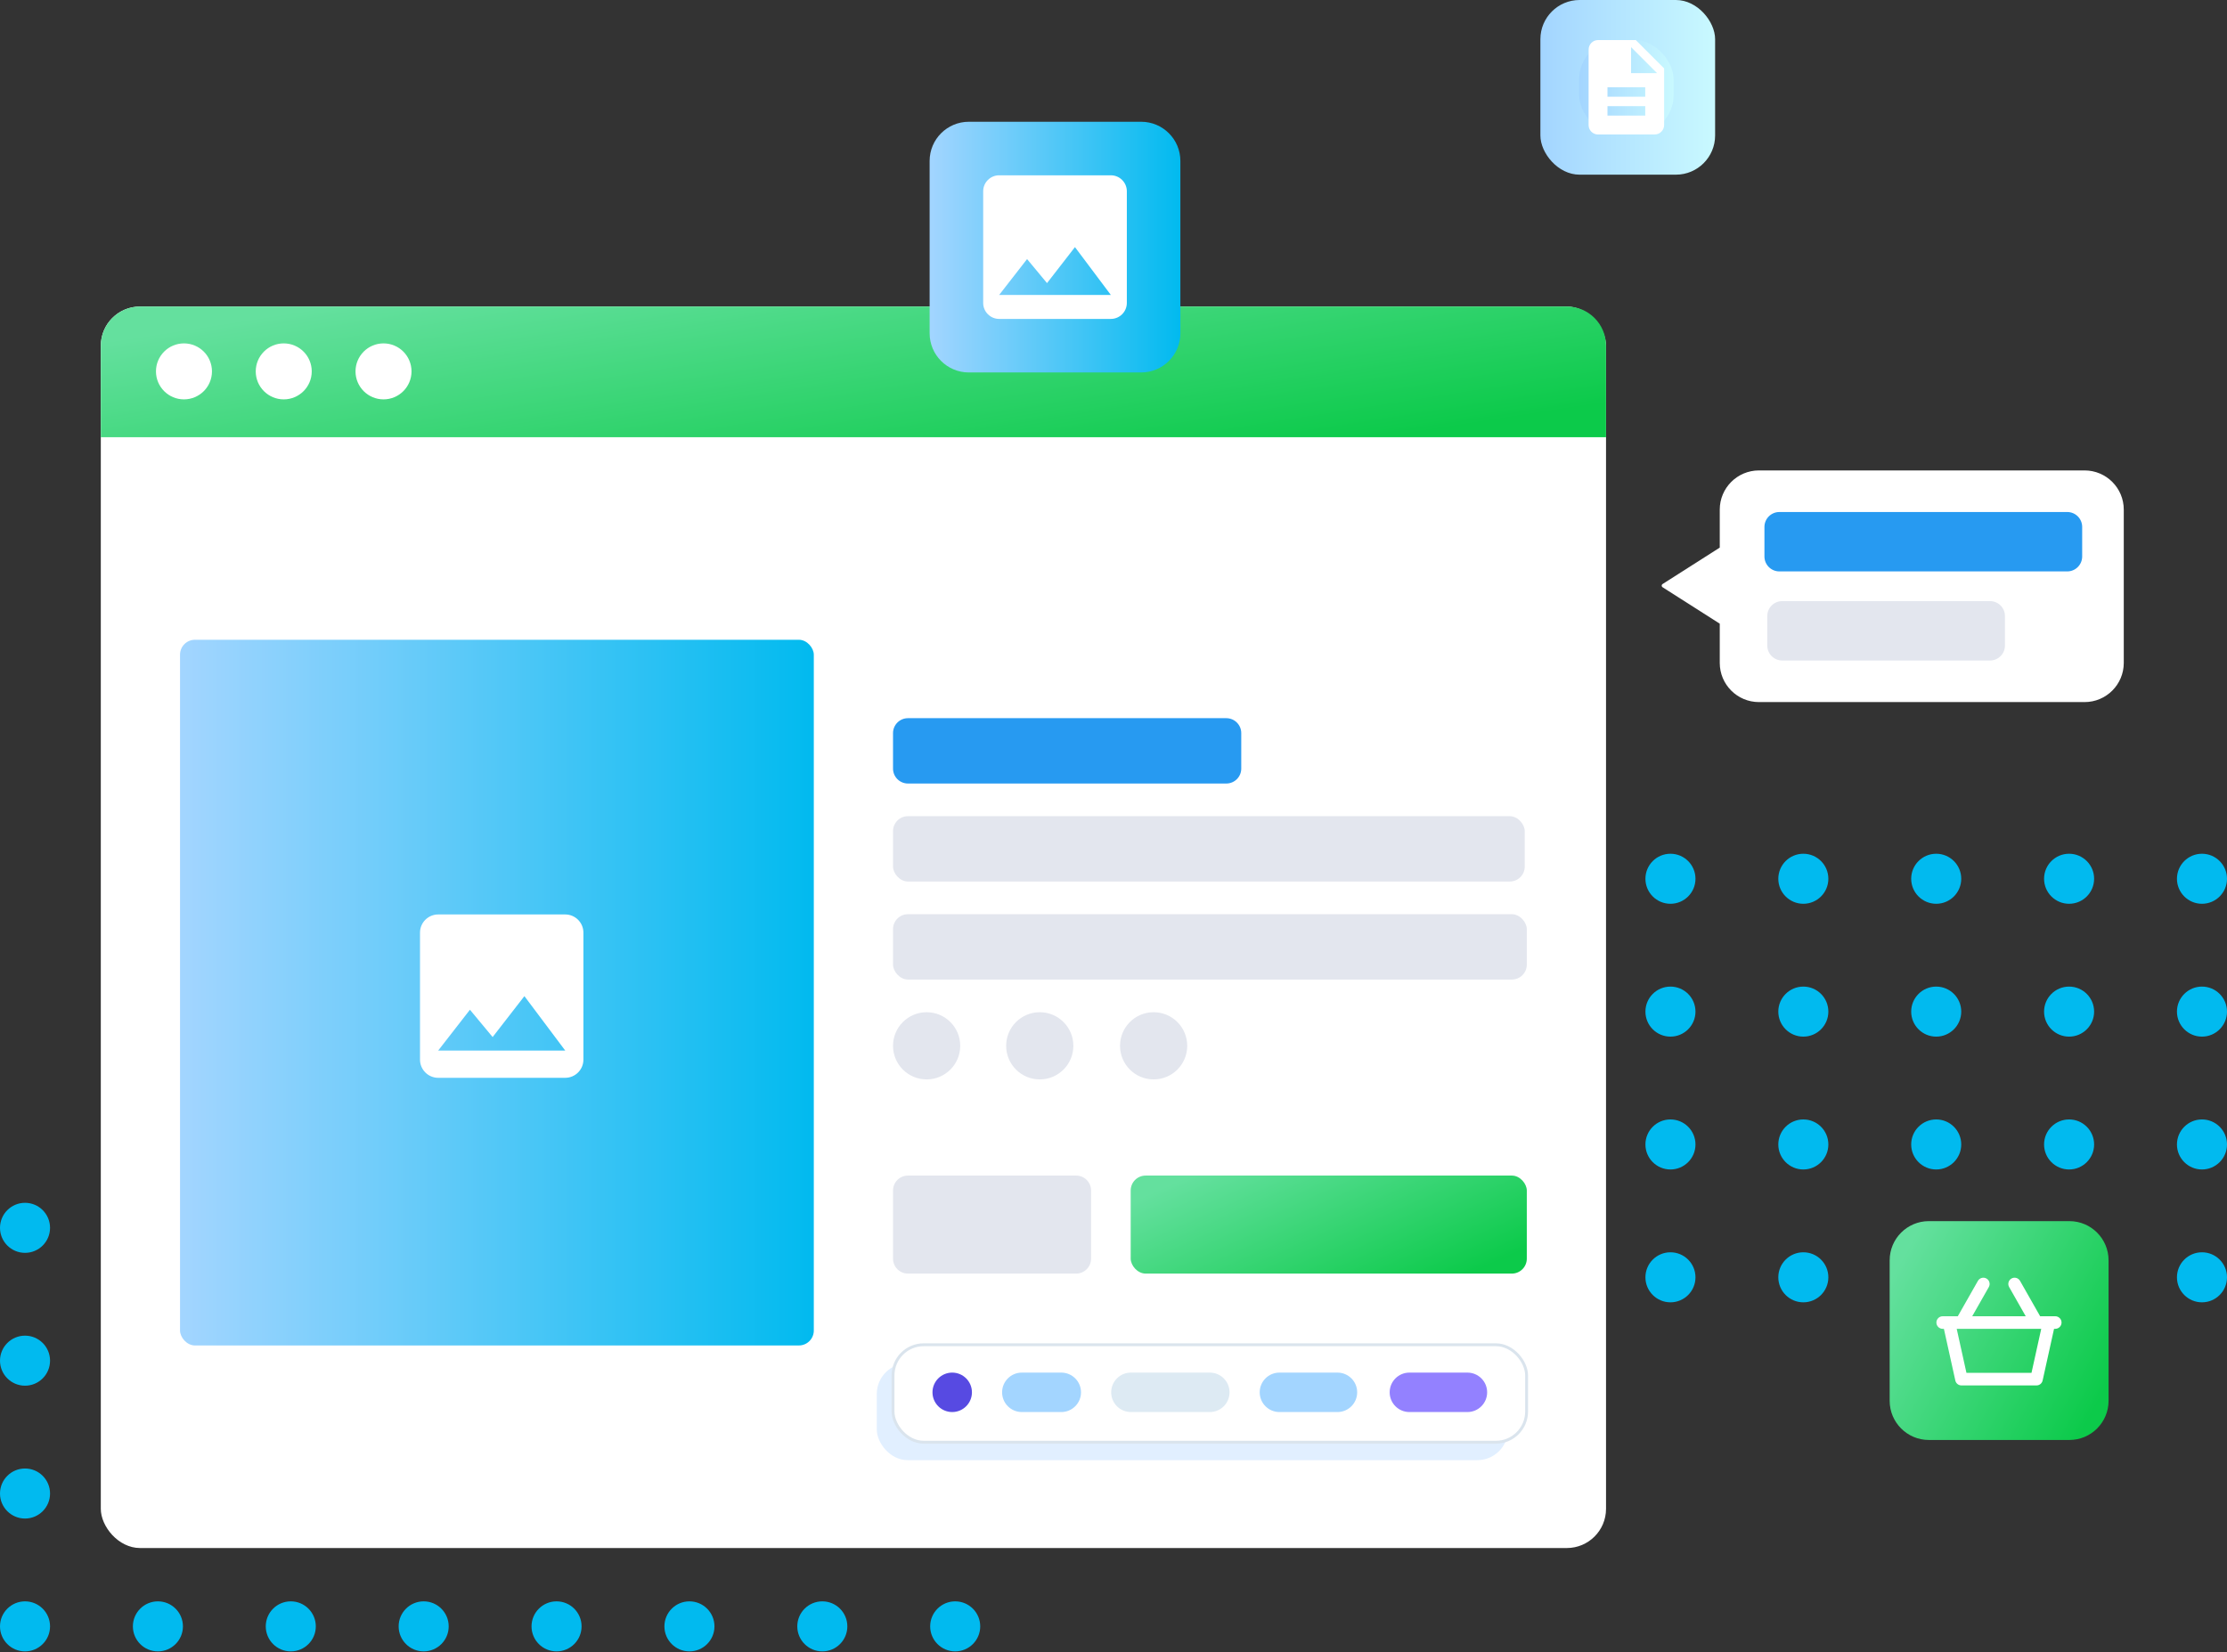 <svg width="640" height="475" viewBox="0 0 640 475" fill="none" xmlns="http://www.w3.org/2000/svg">
<rect x="0" y="0" width="640" height="475" fill="#333333" stroke="none"/>
<circle cx="365.496" cy="252.608" r="7.191" fill="#01BAEF"/>
<circle cx="365.494" cy="290.795" r="7.191" fill="#01BAEF"/>
<circle cx="365.494" cy="328.983" r="7.191" fill="#01BAEF"/>
<circle cx="365.494" cy="367.171" r="7.191" fill="#01BAEF"/>
<circle cx="403.683" cy="252.607" r="7.191" fill="#01BAEF"/>
<circle cx="403.683" cy="290.795" r="7.191" fill="#01BAEF"/>
<circle cx="403.683" cy="328.983" r="7.191" fill="#01BAEF"/>
<circle cx="403.683" cy="367.171" r="7.191" fill="#01BAEF"/>
<circle cx="441.871" cy="252.607" r="7.191" fill="#01BAEF"/>
<circle cx="441.871" cy="290.795" r="7.191" fill="#01BAEF"/>
<circle cx="441.871" cy="328.983" r="7.191" fill="#01BAEF"/>
<circle cx="441.871" cy="367.171" r="7.191" fill="#01BAEF"/>
<circle cx="480.058" cy="252.607" r="7.191" fill="#01BAEF"/>
<circle cx="480.058" cy="290.795" r="7.191" fill="#01BAEF"/>
<circle cx="480.058" cy="328.983" r="7.191" fill="#01BAEF"/>
<circle cx="480.058" cy="367.171" r="7.191" fill="#01BAEF"/>
<circle cx="518.246" cy="252.607" r="7.191" fill="#01BAEF"/>
<circle cx="518.246" cy="290.795" r="7.191" fill="#01BAEF"/>
<circle cx="518.246" cy="328.983" r="7.191" fill="#01BAEF"/>
<circle cx="518.246" cy="367.171" r="7.191" fill="#01BAEF"/>
<circle cx="556.433" cy="252.607" r="7.191" fill="#01BAEF"/>
<circle cx="556.433" cy="290.795" r="7.191" fill="#01BAEF"/>
<circle cx="556.433" cy="328.983" r="7.191" fill="#01BAEF"/>
<circle cx="556.433" cy="367.171" r="7.191" fill="#01BAEF"/>
<circle cx="594.621" cy="252.607" r="7.191" fill="#01BAEF"/>
<circle cx="594.621" cy="290.795" r="7.191" fill="#01BAEF"/>
<circle cx="594.621" cy="328.983" r="7.191" fill="#01BAEF"/>
<circle cx="594.621" cy="367.171" r="7.191" fill="#01BAEF"/>
<circle cx="632.808" cy="252.607" r="7.191" fill="#01BAEF"/>
<circle cx="632.808" cy="290.795" r="7.191" fill="#01BAEF"/>
<circle cx="632.808" cy="328.983" r="7.191" fill="#01BAEF"/>
<circle cx="632.808" cy="367.171" r="7.191" fill="#01BAEF"/>
<circle cx="7.191" cy="352.949" r="7.191" fill="#01BAEF"/>
<circle cx="7.191" cy="391.136" r="7.191" fill="#01BAEF"/>
<circle cx="7.191" cy="429.324" r="7.191" fill="#01BAEF"/>
<circle cx="7.191" cy="467.512" r="7.191" fill="#01BAEF"/>
<circle cx="45.379" cy="352.949" r="7.191" fill="#01BAEF"/>
<circle cx="45.379" cy="391.136" r="7.191" fill="#01BAEF"/>
<circle cx="45.379" cy="429.324" r="7.191" fill="#01BAEF"/>
<circle cx="45.379" cy="467.512" r="7.191" fill="#01BAEF"/>
<circle cx="83.566" cy="352.949" r="7.191" fill="#01BAEF"/>
<circle cx="83.566" cy="391.136" r="7.191" fill="#01BAEF"/>
<circle cx="83.566" cy="429.324" r="7.191" fill="#01BAEF"/>
<circle cx="83.566" cy="467.512" r="7.191" fill="#01BAEF"/>
<circle cx="121.756" cy="352.949" r="7.191" fill="#01BAEF"/>
<circle cx="121.756" cy="391.136" r="7.191" fill="#01BAEF"/>
<circle cx="121.756" cy="429.324" r="7.191" fill="#01BAEF"/>
<circle cx="121.756" cy="467.512" r="7.191" fill="#01BAEF"/>
<circle cx="159.943" cy="352.949" r="7.191" fill="#01BAEF"/>
<circle cx="159.943" cy="391.136" r="7.191" fill="#01BAEF"/>
<circle cx="159.943" cy="429.324" r="7.191" fill="#01BAEF"/>
<circle cx="159.943" cy="467.512" r="7.191" fill="#01BAEF"/>
<circle cx="198.131" cy="352.949" r="7.191" fill="#01BAEF"/>
<circle cx="198.131" cy="391.136" r="7.191" fill="#01BAEF"/>
<circle cx="198.131" cy="429.324" r="7.191" fill="#01BAEF"/>
<circle cx="198.131" cy="467.512" r="7.191" fill="#01BAEF"/>
<circle cx="236.318" cy="352.949" r="7.191" fill="#01BAEF"/>
<circle cx="236.318" cy="391.136" r="7.191" fill="#01BAEF"/>
<circle cx="236.318" cy="429.324" r="7.191" fill="#01BAEF"/>
<circle cx="236.318" cy="467.512" r="7.191" fill="#01BAEF"/>
<circle cx="274.506" cy="352.949" r="7.191" fill="#01BAEF"/>
<circle cx="274.506" cy="391.136" r="7.191" fill="#01BAEF"/>
<circle cx="274.506" cy="429.324" r="7.191" fill="#01BAEF"/>
<circle cx="274.506" cy="467.512" r="7.191" fill="#01BAEF"/>
<rect x="28.969" y="88.112" width="432.575" height="356.879" rx="11.266" fill="white"/>
<rect x="51.736" y="183.906" width="182.137" height="202.858" rx="4.292" fill="url(#paint0_linear_202_560)"/>
<path fill-rule="evenodd" clip-rule="evenodd" d="M167.661 268.084C167.661 265.214 165.313 262.867 162.443 262.867H125.921C123.051 262.867 120.703 265.214 120.703 268.084V304.607C120.703 307.476 123.051 309.824 125.921 309.824H162.443C165.313 309.824 167.661 307.476 167.661 304.607V268.084ZM135.052 290.258L141.574 298.11L150.705 286.345L162.444 301.998H125.922L135.052 290.258Z" fill="white"/>
<path fill-rule="evenodd" clip-rule="evenodd" d="M256.639 210.738C256.639 208.367 258.56 206.446 260.93 206.446H352.422C354.792 206.446 356.714 208.367 356.714 210.738V220.937C356.714 223.307 354.792 225.229 352.422 225.229H260.93C258.56 225.229 256.639 223.307 256.639 220.937V210.738Z" fill="#279AF1"/>
<rect x="256.639" y="262.795" width="182.137" height="18.783" rx="4.292" fill="#E3E6EE"/>
<rect x="256.639" y="234.62" width="181.541" height="18.783" rx="4.292" fill="#E3E6EE"/>
<path fill-rule="evenodd" clip-rule="evenodd" d="M266.295 310.284C271.628 310.284 275.951 305.96 275.951 300.627C275.951 295.294 271.628 290.971 266.295 290.971C260.962 290.971 256.639 295.294 256.639 300.627C256.639 305.96 260.962 310.284 266.295 310.284Z" fill="#E3E6EE"/>
<path fill-rule="evenodd" clip-rule="evenodd" d="M331.531 310.283C336.864 310.283 341.188 305.96 341.188 300.627C341.188 295.294 336.864 290.97 331.531 290.97C326.198 290.97 321.875 295.294 321.875 300.627C321.875 305.96 326.198 310.283 331.531 310.283Z" fill="#E3E6EE"/>
<path fill-rule="evenodd" clip-rule="evenodd" d="M298.809 310.283C304.142 310.283 308.465 305.96 308.465 300.627C308.465 295.294 304.142 290.97 298.809 290.97C293.476 290.97 289.152 295.294 289.152 300.627C289.152 305.96 293.476 310.283 298.809 310.283Z" fill="#E3E6EE"/>
<rect x="324.941" y="337.927" width="113.835" height="28.175" rx="4.292" fill="url(#paint1_linear_202_560)"/>
<path fill-rule="evenodd" clip-rule="evenodd" d="M256.639 342.219C256.639 339.849 258.56 337.927 260.93 337.927H309.265C311.635 337.927 313.556 339.849 313.556 342.219V361.81C313.556 364.181 311.635 366.102 309.265 366.102H260.93C258.56 366.102 256.639 364.181 256.639 361.81V342.219Z" fill="#E3E6EE"/>
<path d="M28.969 99.378C28.969 93.156 34.013 88.112 40.234 88.112H450.278C456.5 88.112 461.543 93.156 461.543 99.378V125.678H28.969V99.378Z" fill="url(#paint2_linear_202_560)"/>
<path fill-rule="evenodd" clip-rule="evenodd" d="M81.542 114.803C85.987 114.803 89.589 111.2 89.589 106.756C89.589 102.312 85.987 98.709 81.542 98.709C77.098 98.709 73.495 102.312 73.495 106.756C73.495 111.2 77.098 114.803 81.542 114.803ZM52.869 114.803C57.313 114.803 60.916 111.2 60.916 106.756C60.916 102.312 57.313 98.709 52.869 98.709C48.425 98.709 44.822 102.312 44.822 106.756C44.822 111.2 48.425 114.803 52.869 114.803ZM118.263 106.756C118.263 111.2 114.66 114.803 110.216 114.803C105.771 114.803 102.169 111.2 102.169 106.756C102.169 102.312 105.771 98.709 110.216 98.709C114.66 98.709 118.263 102.312 118.263 106.756Z" fill="white"/>
<path fill-rule="evenodd" clip-rule="evenodd" d="M599.068 201.819C605.29 201.819 610.334 196.775 610.334 190.553V146.494C610.334 140.272 605.29 135.228 599.068 135.228L505.493 135.228C499.271 135.228 494.227 140.272 494.227 146.494V157.414L477.781 167.894C477.451 168.105 477.451 168.588 477.781 168.799L494.227 179.279V190.553C494.227 196.775 499.271 201.819 505.493 201.819L599.068 201.819Z" fill="white"/>
<path fill-rule="evenodd" clip-rule="evenodd" d="M576.186 185.575C576.186 187.946 574.264 189.867 571.894 189.867H512.179C509.809 189.867 507.887 187.946 507.887 185.575V177.084C507.887 174.714 509.809 172.792 512.179 172.792H571.894C574.264 172.792 576.186 174.714 576.186 177.084V185.575Z" fill="#E3E6EE"/>
<path fill-rule="evenodd" clip-rule="evenodd" d="M598.381 159.964C598.381 162.334 596.459 164.256 594.089 164.256H511.36C508.99 164.256 507.068 162.334 507.068 159.964V151.473C507.068 149.102 508.99 147.181 511.36 147.181H594.089C596.459 147.181 598.381 149.102 598.381 151.473V159.964Z" fill="#279AF1"/>
<rect x="442.682" y="-3.05176e-05" width="50.211" height="50.211" rx="11.266" fill="url(#paint3_linear_202_560)"/>
<rect x="453.82" y="11.52" width="27.135" height="27.135" rx="11.266" fill="url(#paint4_linear_202_560)"/>
<path fill-rule="evenodd" clip-rule="evenodd" d="M470.101 11.521H459.247C457.754 11.521 456.547 12.743 456.547 14.235L456.533 35.943C456.533 37.435 457.741 38.657 459.233 38.657H475.528C477.02 38.657 478.241 37.435 478.241 35.943V19.662L470.101 11.521ZM472.813 33.228H461.959V30.515H472.813V33.228ZM472.813 27.802H461.959V25.088H472.813V27.802ZM468.744 21.018V13.556L476.206 21.018H468.744Z" fill="white"/>
<path d="M267.158 46.268C267.158 40.046 272.202 35.002 278.424 35.002H327.954C334.176 35.002 339.22 40.046 339.22 46.268V95.798C339.22 102.02 334.176 107.064 327.954 107.064H278.424C272.202 107.064 267.158 102.02 267.158 95.798V46.268Z" fill="url(#paint5_linear_202_560)"/>
<path fill-rule="evenodd" clip-rule="evenodd" d="M323.832 87.088V54.977C323.832 52.454 321.768 50.39 319.245 50.39H287.134C284.611 50.39 282.547 52.454 282.547 54.977V87.088C282.547 89.611 284.611 91.675 287.134 91.675H319.245C321.768 91.675 323.832 89.611 323.832 87.088ZM295.161 74.474L300.895 81.378L308.923 71.033L319.244 84.795H287.133L295.161 74.474Z" fill="white"/>
<path d="M543.055 362.288C543.055 356.066 548.099 351.023 554.32 351.023H594.698C600.92 351.023 605.964 356.066 605.964 362.288V402.666C605.964 408.888 600.92 413.932 594.698 413.932H554.32C548.099 413.932 543.055 408.888 543.055 402.666V362.288Z" fill="url(#paint6_linear_202_560)"/>
<path d="M592.451 380.175C592.451 379.176 591.642 378.367 590.643 378.367H586.301L580.52 368.194C580.027 367.326 578.923 367.025 578.058 367.522C577.199 368.016 576.9 369.111 577.39 369.972L582.16 378.367H566.778L571.548 369.974C572.038 369.112 571.739 368.017 570.88 367.523C570.015 367.026 568.91 367.327 568.417 368.195L562.636 378.367H558.294C557.296 378.367 556.486 379.176 556.486 380.175C556.486 381.173 557.296 381.982 558.294 381.982H558.641L561.924 396.837C562.106 397.665 562.836 398.253 563.679 398.253H585.258C586.102 398.253 586.832 397.665 587.013 396.837L590.297 381.982H590.643C591.642 381.982 592.451 381.173 592.451 380.175ZM583.816 394.637H565.121L562.323 381.982H586.612L583.816 394.637Z" fill="white"/>
<rect x="251.973" y="391.9" width="181.409" height="27.83" rx="8.811" fill="#E1EFFF"/>
<path fill-rule="evenodd" clip-rule="evenodd" d="M273.314 410.969C276.261 410.969 278.65 408.661 278.65 405.815C278.65 402.969 276.261 400.661 273.314 400.661C270.367 400.661 267.979 402.969 267.979 405.815C267.979 408.661 270.367 410.969 273.314 410.969Z" fill="#E1EFFF"/>
<path fill-rule="evenodd" clip-rule="evenodd" d="M283.986 405.815C283.986 402.969 286.294 400.661 289.14 400.661H300.175C303.021 400.661 305.329 402.969 305.329 405.815C305.329 408.661 303.021 410.969 300.175 410.969H289.14C286.294 410.969 283.986 408.661 283.986 405.815Z" fill="#E1EFFF"/>
<path fill-rule="evenodd" clip-rule="evenodd" d="M316 405.815C316 402.969 318.307 400.661 321.154 400.661H342.86C345.706 400.661 348.013 402.969 348.013 405.815C348.013 408.661 345.706 410.969 342.86 410.969H321.154C318.307 410.969 316 408.661 316 405.815Z" fill="#E1EFFF"/>
<path fill-rule="evenodd" clip-rule="evenodd" d="M356.549 405.815C356.549 402.969 358.856 400.661 361.703 400.661H378.073C380.919 400.661 383.227 402.969 383.227 405.815C383.227 408.661 380.919 410.969 378.073 410.969H361.703C358.856 410.969 356.549 408.661 356.549 405.815Z" fill="#E1EFFF"/>
<path fill-rule="evenodd" clip-rule="evenodd" d="M390.697 405.815C390.697 402.969 393.005 400.661 395.851 400.661H412.221C415.068 400.661 417.375 402.969 417.375 405.815C417.375 408.661 415.068 410.969 412.221 410.969H395.851C393.005 410.969 390.697 408.661 390.697 405.815Z" fill="#E1EFFF"/>
<rect x="256.641" y="386.561" width="182.076" height="28.012" rx="8.811" fill="white" stroke="#DAE4ED" stroke-width="0.826"/>
<path fill-rule="evenodd" clip-rule="evenodd" d="M273.648 405.903C276.778 405.903 279.317 403.365 279.317 400.234C279.317 397.103 276.778 394.565 273.648 394.565C270.517 394.565 267.979 397.103 267.979 400.234C267.979 403.365 270.517 405.903 273.648 405.903Z" fill="#574AE2"/>
<path fill-rule="evenodd" clip-rule="evenodd" d="M287.986 400.234C287.986 397.103 290.524 394.565 293.655 394.565H304.993C308.124 394.565 310.662 397.103 310.662 400.234C310.662 403.365 308.124 405.903 304.993 405.903H293.655C290.524 405.903 287.986 403.365 287.986 400.234Z" fill="#A3D5FF"/>
<path fill-rule="evenodd" clip-rule="evenodd" d="M319.334 400.234C319.334 397.103 321.872 394.565 325.003 394.565H347.679C350.81 394.565 353.348 397.103 353.348 400.234C353.348 403.365 350.81 405.903 347.679 405.903H325.003C321.872 405.903 319.334 403.365 319.334 400.234Z" fill="#DDEAF3"/>
<path fill-rule="evenodd" clip-rule="evenodd" d="M362.018 400.234C362.018 397.103 364.556 394.565 367.687 394.565H384.36C387.491 394.565 390.029 397.103 390.029 400.234C390.029 403.365 387.491 405.903 384.36 405.903H367.687C364.556 405.903 362.018 403.365 362.018 400.234Z" fill="#A3D5FF"/>
<path fill-rule="evenodd" clip-rule="evenodd" d="M399.367 400.234C399.367 397.103 401.905 394.565 405.036 394.565H421.71C424.841 394.565 427.379 397.103 427.379 400.234C427.379 403.365 424.841 405.903 421.71 405.903H405.036C401.905 405.903 399.367 403.365 399.367 400.234Z" fill="#9381FF"/>
<defs>
<linearGradient id="paint0_linear_202_560" x1="51.736" y1="285.336" x2="233.873" y2="285.336" gradientUnits="userSpaceOnUse">
<stop stop-color="#A3D5FF"/>
<stop offset="1" stop-color="#01BAEF"/>
</linearGradient>
<linearGradient id="paint1_linear_202_560" x1="330.422" y1="343.154" x2="354.208" y2="396.496" gradientUnits="userSpaceOnUse">
<stop stop-color="#64E09E"/>
<stop offset="1" stop-color="#0CCA4A"/>
</linearGradient>
<linearGradient id="paint2_linear_202_560" x1="49.796" y1="95.081" x2="62.818" y2="178.308" gradientUnits="userSpaceOnUse">
<stop stop-color="#64E09E"/>
<stop offset="1" stop-color="#0CCA4A"/>
</linearGradient>
<linearGradient id="paint3_linear_202_560" x1="442.682" y1="25.105" x2="492.892" y2="25.105" gradientUnits="userSpaceOnUse">
<stop stop-color="#A3D5FF"/>
<stop offset="1" stop-color="#C9F9FF"/>
</linearGradient>
<linearGradient id="paint4_linear_202_560" x1="453.82" y1="25.087" x2="480.955" y2="25.087" gradientUnits="userSpaceOnUse">
<stop stop-color="#A3D5FF"/>
<stop offset="1" stop-color="#C9F9FF"/>
</linearGradient>
<linearGradient id="paint5_linear_202_560" x1="267.158" y1="71.033" x2="339.22" y2="71.033" gradientUnits="userSpaceOnUse">
<stop stop-color="#A3D5FF"/>
<stop offset="1" stop-color="#01BAEF"/>
</linearGradient>
<linearGradient id="paint6_linear_202_560" x1="546.084" y1="362.694" x2="606.67" y2="396.322" gradientUnits="userSpaceOnUse">
<stop stop-color="#64E09E"/>
<stop offset="1" stop-color="#0CCA4A"/>
</linearGradient>
</defs>
</svg>
